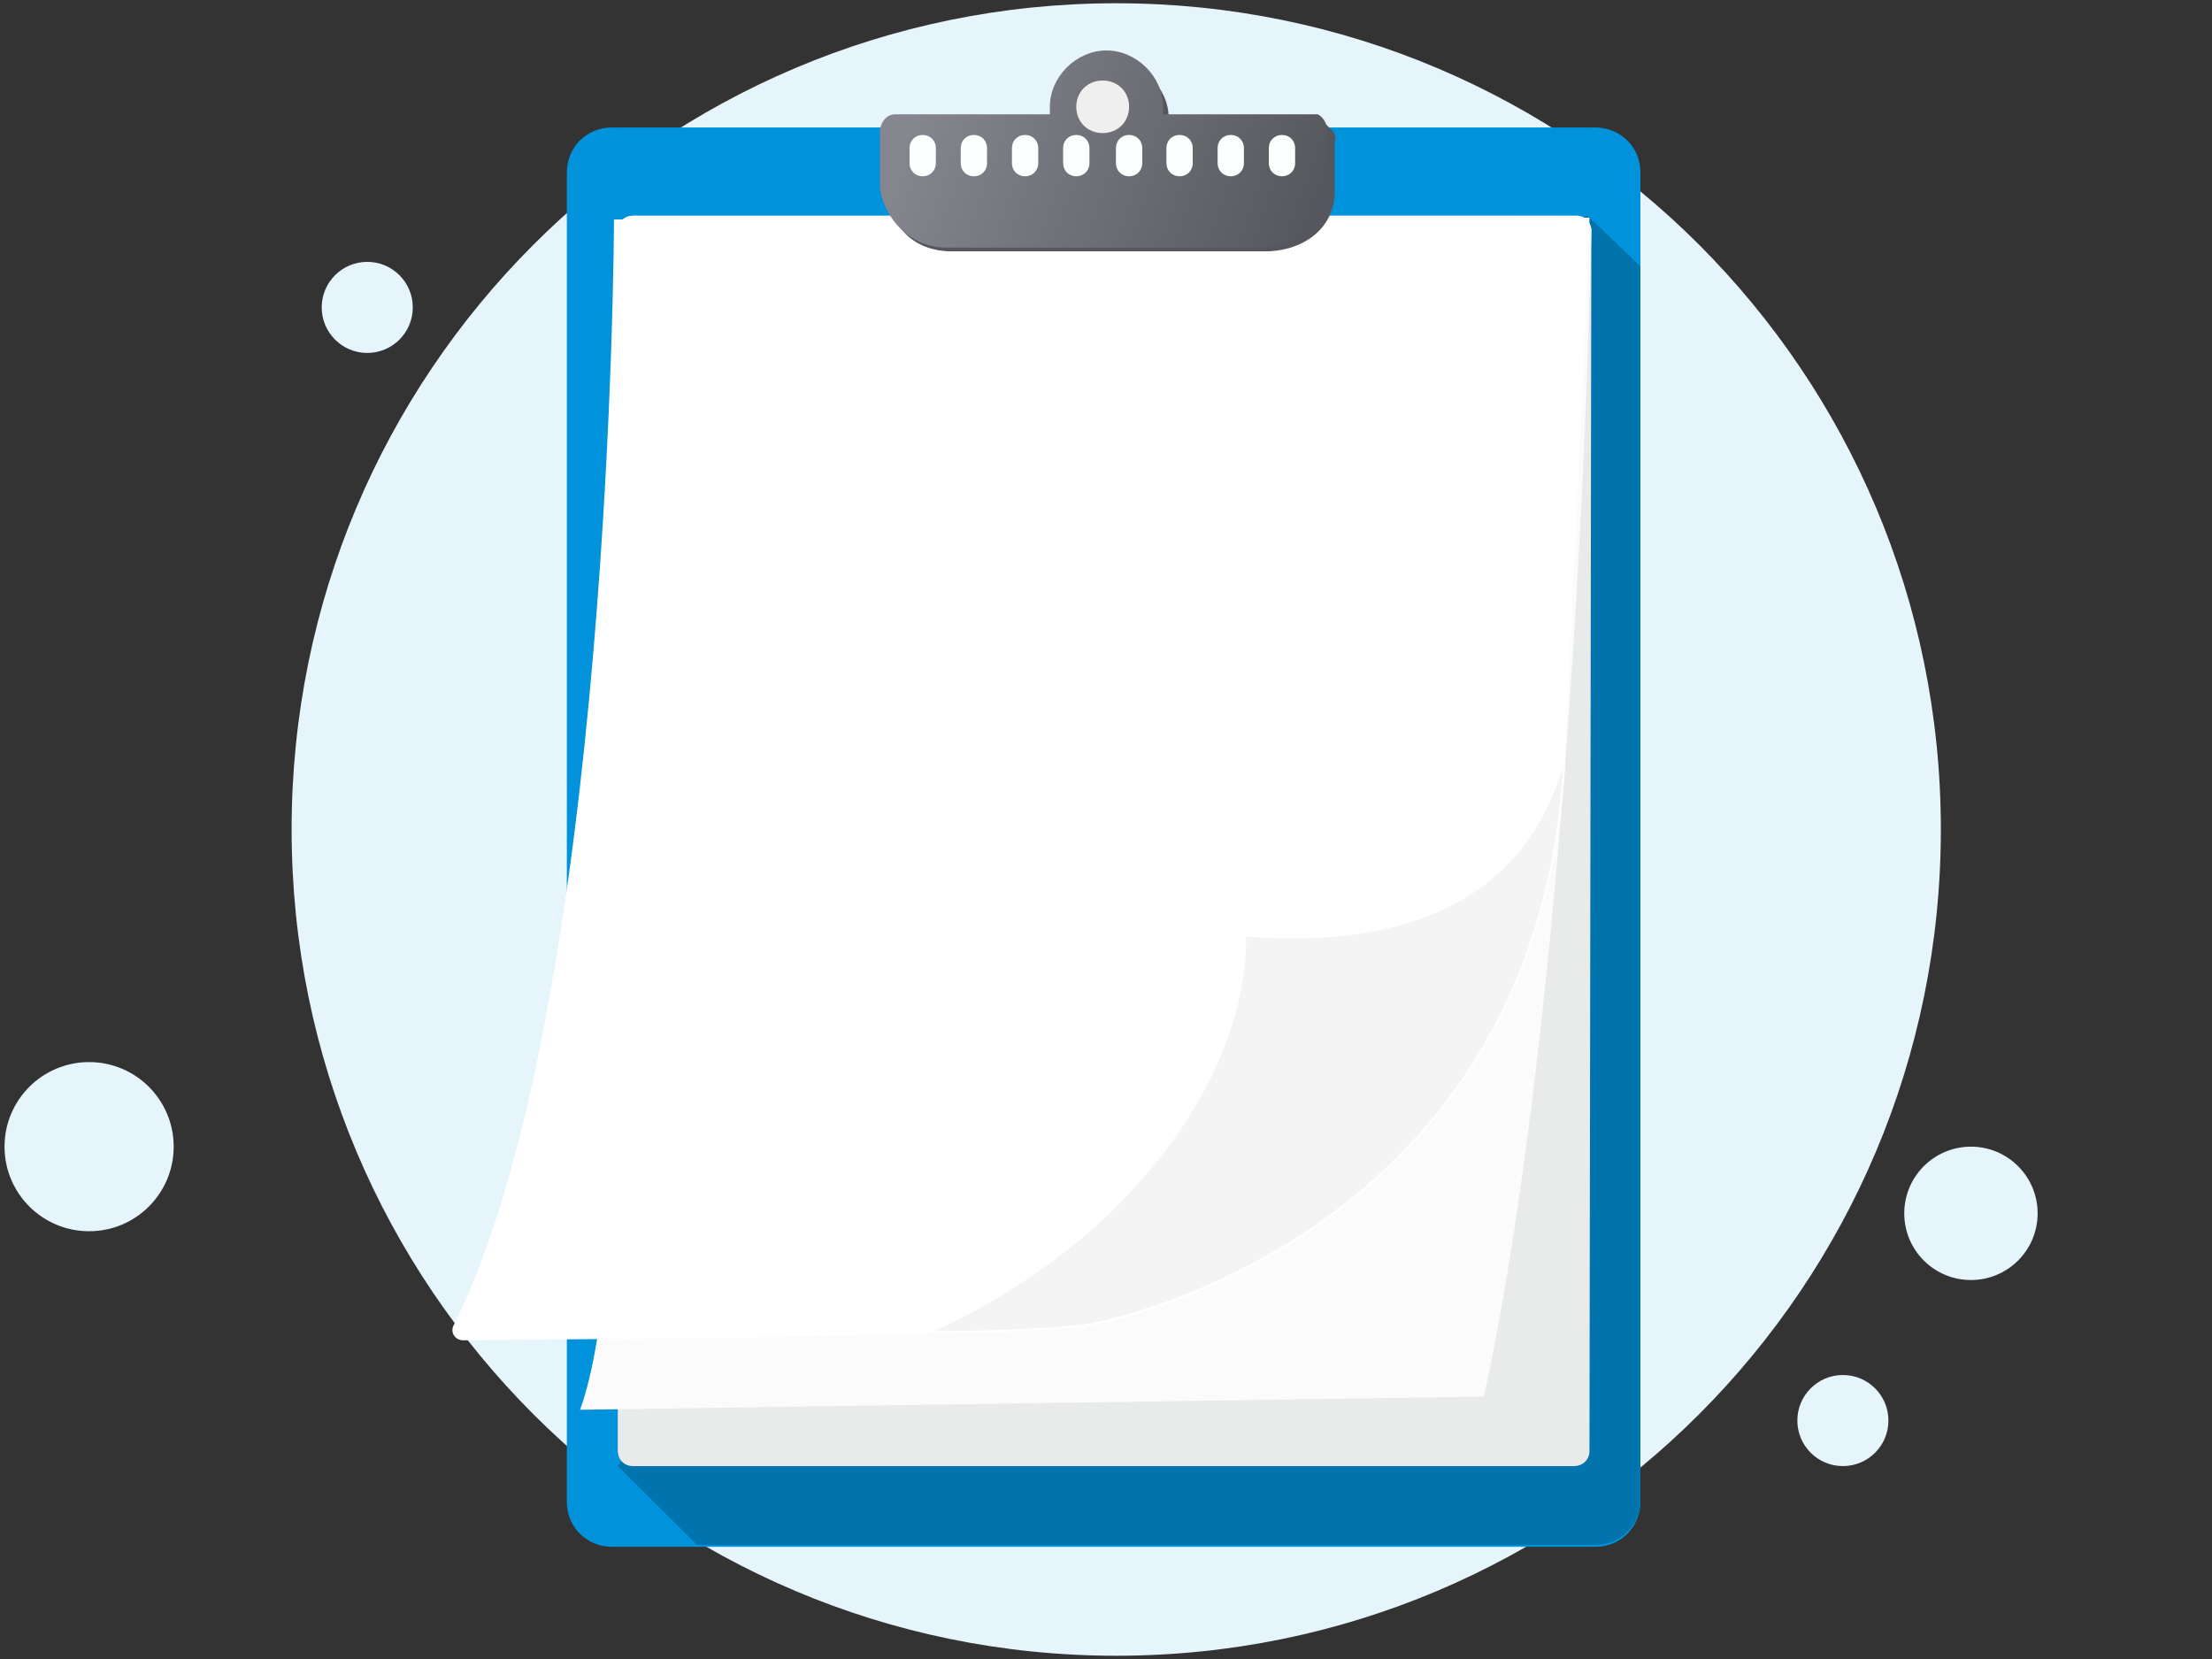 <svg xmlns="http://www.w3.org/2000/svg" width="136" height="102" viewBox="0 0 136 102">
    <rect x="0" y="0" width="136" height="102" fill="#333333" stroke="none"/>
    <path d="M121.179,78.7C123.444,78.7 125.279,76.865 125.279,74.6C125.279,72.336 123.444,70.5 121.179,70.5C118.915,70.5 117.079,72.336 117.079,74.6C117.079,76.865 118.915,78.7 121.179,78.7Z" fill="#E6F4FC"/>
    <path d="M113.306,90.139C114.852,90.139 116.106,88.886 116.106,87.339C116.106,85.793 114.852,84.539 113.306,84.539C111.759,84.539 110.506,85.793 110.506,87.339C110.506,88.886 111.759,90.139 113.306,90.139Z" fill="#E6F4FC"/>
    <path d="M22.579,21.7C24.126,21.7 25.379,20.447 25.379,18.9C25.379,17.354 24.126,16.1 22.579,16.1C21.033,16.1 19.779,17.354 19.779,18.9C19.779,20.447 21.033,21.7 22.579,21.7Z" fill="#E6F4FC"/>
    <path d="M5.479,75.7C8.351,75.7 10.679,73.372 10.679,70.5C10.679,67.628 8.351,65.3 5.479,65.3C2.607,65.3 0.279,67.628 0.279,70.5C0.279,73.372 2.607,75.7 5.479,75.7Z" fill="#E6F4FC"/>
    <path d="M68.629,101.8C96.629,101.8 119.329,79.1 119.329,51C119.329,22.9 96.629,0.2 68.629,0.2C40.629,0.2 17.929,22.9 17.929,51C17.929,79.1 40.629,101.8 68.629,101.8Z" fill="#E6F4FC"/>
    <path d="M98.073,7.836C99.581,7.836 100.857,8.99 100.857,10.606V92.333C100.857,93.833 99.697,95.103 98.073,95.103H37.635C36.127,95.103 34.851,93.949 34.851,92.333V10.606C34.851,9.105 36.011,7.836 37.635,7.836H98.073Z" fill="#0092DB"/>
    <path d="M100.857,16.378V92.217C100.857,93.718 99.697,94.988 98.073,94.988H42.855L37.983,90.139L92.853,14.993L97.609,13.261L100.857,16.378Z" fill="#0173AD"/>
    <path d="M97.841,14.184C97.841,13.723 97.493,13.261 96.913,13.261H38.911C38.447,13.261 37.983,13.607 37.983,14.184V89.216C37.983,89.678 38.331,90.139 38.911,90.139H96.797C97.261,90.139 97.725,89.793 97.725,89.216L97.841,14.184Z" fill="#E9EAEA"/>
    <path d="M97.841,14.184C97.841,13.723 97.493,13.261 96.913,13.261H38.911C38.447,13.261 37.983,13.607 37.983,14.184C38.679,44.082 38.911,77.904 35.663,86.676L91.229,85.868C94.593,70.631 97.145,43.274 97.841,14.184Z" fill="#FBFBFB"/>
    <path d="M97.725,13.377C97.725,13.377 97.609,17.878 96.217,46.621C96.217,46.852 96.217,46.967 96.217,47.198C94.477,75.364 69.42,81.251 66.404,81.597C65.011,81.713 62.343,81.944 57.587,81.944C51.671,82.174 42.623,82.29 28.47,82.405C28.006,82.405 27.658,81.944 27.89,81.482C37.634,61.974 37.75,13.492 37.75,13.492L97.725,13.377Z" fill="#FFFFFF"/>
    <path d="M96.101,47.083C94.477,75.248 69.304,81.136 66.288,81.482C64.896,81.597 62.228,81.828 57.472,81.828C70,76.057 76.728,65.668 76.612,57.587C82.645,58.049 93.085,57.587 96.101,47.083Z" fill="#F4F4F4"/>
    <path d="M81.949,8.067C81.949,7.951 81.949,7.951 81.949,8.067L81.368,7.489C81.368,7.489 81.021,7.605 80.904,7.836H71.856C71.856,7.605 71.856,7.489 71.856,7.259C71.856,5.412 70.232,3.796 68.376,3.796C66.52,3.796 64.896,5.412 64.896,7.259C64.896,7.489 64.896,7.605 65.012,7.72H55.616C55.152,7.72 54.688,8.067 54.688,8.759V11.76C54.688,14.069 56.312,15.454 58.516,15.454H77.772C80.092,15.454 82.064,14.069 82.064,11.76V8.644C82.18,8.413 82.064,8.182 81.949,8.067Z" fill="#55575C"/>
    <path d="M81.601,8.067V11.068C81.601,11.299 81.601,11.414 81.601,11.645C81.253,13.607 79.628,15.223 77.54,15.223H58.168C56.079,15.223 54.456,13.607 54.107,11.645C54.107,11.414 54.107,11.299 54.107,11.068V8.067C54.107,7.605 54.456,7.028 55.035,7.028H64.548C64.548,6.797 64.548,6.681 64.548,6.566C64.548,4.719 66.172,3.103 68.028,3.103C69.884,3.103 71.508,4.719 71.508,6.566C71.508,6.797 71.508,6.912 71.508,7.028H81.02C81.253,7.143 81.601,7.489 81.601,8.067Z" fill="url(#grad1)"/>
    <path d="M67.796,8.182C68.724,8.182 69.42,7.489 69.42,6.566C69.42,5.643 68.724,4.951 67.796,4.951C66.868,4.951 66.172,5.643 66.172,6.566C66.172,7.489 66.868,8.182 67.796,8.182Z" fill="#F0EFEF"/>
    <path d="M78.819,10.838C79.281,10.838 79.628,10.492 79.628,10.031V9.105C79.628,8.644 79.281,8.297 78.819,8.297C78.357,8.297 78.011,8.644 78.011,9.105V10.031C78.011,10.492 78.357,10.838 78.819,10.838Z" fill="#FEFFFF"/>
    <path d="M75.671,10.838C76.132,10.838 76.48,10.492 76.48,10.031V9.105C76.48,8.644 76.132,8.297 75.671,8.297C75.209,8.297 74.862,8.644 74.862,9.105V10.031C74.862,10.492 75.209,10.838 75.671,10.838Z" fill="#FEFFFF"/>
    <path d="M72.524,10.838C72.985,10.838 73.332,10.492 73.332,10.031V9.105C73.332,8.644 72.985,8.297 72.524,8.297C72.062,8.297 71.715,8.644 71.715,9.105V10.031C71.715,10.492 72.062,10.838 72.524,10.838Z" fill="#FEFFFF"/>
    <path d="M69.42,10.838C69.881,10.838 70.228,10.492 70.228,10.031V9.105C70.228,8.644 69.881,8.297 69.42,8.297C68.958,8.297 68.611,8.644 68.611,9.105V10.031C68.611,10.492 68.958,10.838 69.42,10.838Z" fill="#FEFFFF"/>
    <path d="M66.172,10.838C66.633,10.838 66.981,10.492 66.981,10.031V9.105C66.981,8.644 66.633,8.297 66.172,8.297C65.71,8.297 65.364,8.644 65.364,9.105V10.031C65.364,10.492 65.71,10.838 66.172,10.838Z" fill="#FEFFFF"/>
    <path d="M63.024,10.838C63.485,10.838 63.833,10.492 63.833,10.031V9.105C63.833,8.644 63.485,8.297 63.024,8.297C62.562,8.297 62.216,8.644 62.216,9.105V10.031C62.216,10.492 62.562,10.838 63.024,10.838Z" fill="#FEFFFF"/>
    <path d="M59.876,10.838C60.338,10.838 60.685,10.492 60.685,10.031V9.105C60.685,8.644 60.338,8.297 59.876,8.297C59.414,8.297 59.068,8.644 59.068,9.105V10.031C59.068,10.492 59.414,10.838 59.876,10.838Z" fill="#FEFFFF"/>
    <path d="M56.73,10.838C57.191,10.838 57.538,10.492 57.538,10.031V9.105C57.538,8.644 57.191,8.297 56.73,8.297C56.268,8.297 55.921,8.644 55.921,9.105V10.031C55.921,10.492 56.268,10.838 56.73,10.838Z" fill="#FEFFFF"/>
    <defs>
        <linearGradient id="grad1" x1="56.376" y1="6.221" x2="80.556" y2="14.897" gradientUnits="userSpaceOnUse">
            <stop offset="0%" style="stop-color:#85868E;stop-opacity:1" />
            <stop offset="100%" style="stop-color:#55575C;stop-opacity:1" />
        </linearGradient>
    </defs>
</svg>

